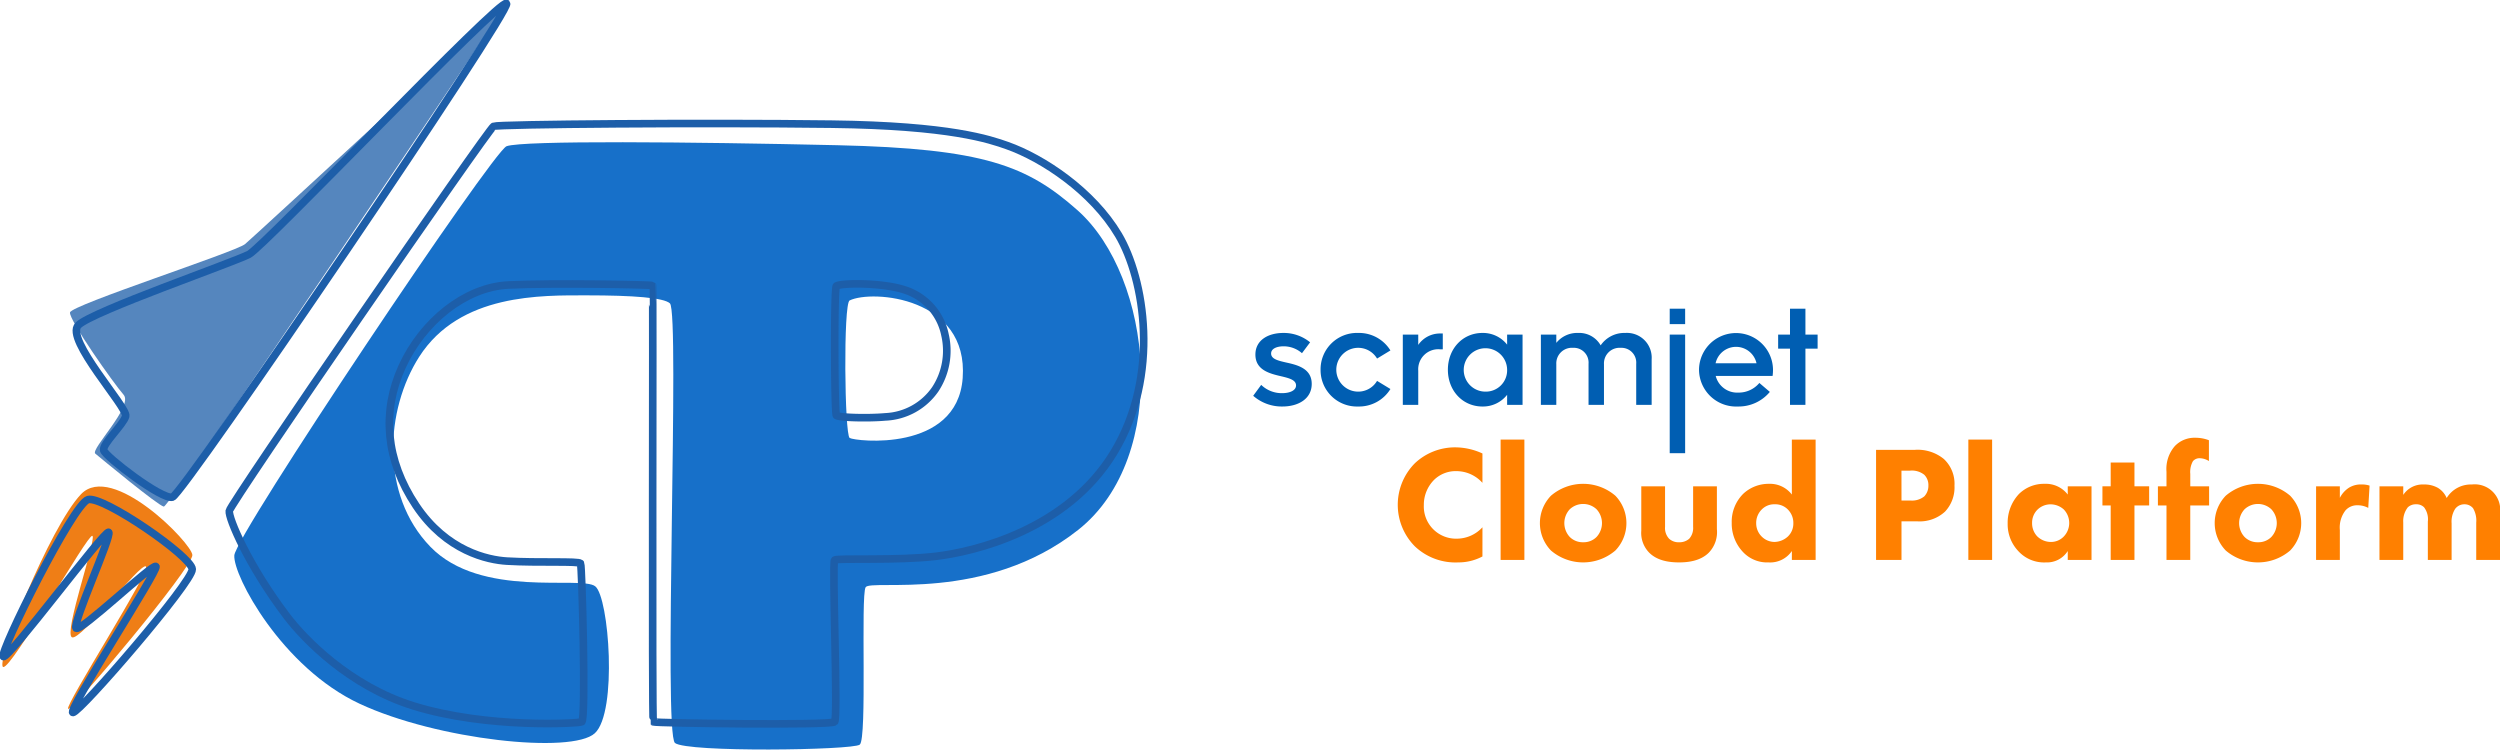 <svg xmlns="http://www.w3.org/2000/svg" width="100%" height="100%" viewBox="0 0 474.843 142.366" preserveAspectRatio="xMinYMin meet">
  <g id="logo-cp" transform="translate(-415.123 -1740.659)">
    <g id="Group_2002" data-name="Group 2002">
      <g id="Group_2001" data-name="Group 2001">
        <g id="Group_1999" data-name="Group 1999">
          <g id="Group_1998" data-name="Group 1998">
            <path id="Path_3164" data-name="Path 3164" d="M653.153,1815.83l1.518-2.068a5.586,5.586,0,0,0,3.976,1.571c1.492,0,2.643-.524,2.643-1.466,0-1.047-1.308-1.387-2.877-1.753-2.147-.5-4.842-1.177-4.842-4.108,0-2.748,2.434-4.108,5.312-4.108a7.889,7.889,0,0,1,5.077,1.779l-1.544,2.067a5.281,5.281,0,0,0-3.48-1.308c-1.309,0-2.382.445-2.382,1.361,0,1.046,1.282,1.36,2.9,1.726,2.146.471,4.814,1.152,4.814,4.056,0,2.774-2.459,4.291-5.573,4.291a8.225,8.225,0,0,1-5.547-2.04" fill="#005eb2"/>
            <path id="Path_3165" data-name="Path 3165" d="M665.949,1810.884a6.909,6.909,0,0,1,7.144-6.986,7.007,7.007,0,0,1,6.123,3.323l-2.538,1.544a4.161,4.161,0,1,0,0,4.238l2.538,1.545a7.008,7.008,0,0,1-6.123,3.323,6.909,6.909,0,0,1-7.144-6.987" fill="#005eb2"/>
            <path id="Path_3166" data-name="Path 3166" d="M689.161,1804v3.009h-.5a3.808,3.808,0,0,0-4.16,4.056v6.49h-2.932v-13.345H684.5v1.962a5,5,0,0,1,4.16-2.172Z" fill="#005eb2"/>
            <path id="Path_3167" data-name="Path 3167" d="M701.382,1810.884a4.121,4.121,0,1,0-4.109,4.161,4.046,4.046,0,0,0,4.109-4.161m2.931-6.672v13.344h-2.931v-1.91a5.82,5.82,0,0,1-4.684,2.225c-3.768,0-6.568-3.01-6.568-6.987s2.8-6.986,6.568-6.986a5.823,5.823,0,0,1,4.684,2.224v-1.91Z" fill="#005eb2"/>
            <path id="Path_3168" data-name="Path 3168" d="M728.833,1808.9v8.661H725.9v-7.8a2.81,2.81,0,0,0-2.957-3.036,2.96,2.96,0,0,0-3.166,3.088v7.746h-2.931v-7.8a2.81,2.81,0,0,0-2.957-3.036,2.961,2.961,0,0,0-3.166,3.088v7.746h-2.93v-13.345h2.93v1.57a5.1,5.1,0,0,1,4.135-1.884,4.68,4.68,0,0,1,4.291,2.355,5.448,5.448,0,0,1,4.684-2.355,4.7,4.7,0,0,1,5,5" fill="#005eb2"/>
            <path id="Path_3169" data-name="Path 3169" d="M740.977,1809.655h7.772a3.981,3.981,0,0,0-7.772,0m10.834,2.407H741a4.2,4.2,0,0,0,4.291,3.166,5.118,5.118,0,0,0,4-1.832l1.989,1.7a7.7,7.7,0,0,1-6.07,2.773,7.041,7.041,0,0,1-7.379-7.038,7.026,7.026,0,0,1,14.051.079,8.56,8.56,0,0,1-.078,1.151" fill="#005eb2"/>
            <rect id="Rectangle_136" data-name="Rectangle 136" width="2.93" height="22.526" transform="translate(732.264 1804.211)" fill="#005eb2"/>
            <path id="Path_3170" data-name="Path 3170" d="M755.11,1817.557h2.931v-10.676h2.314v-2.669h-2.314v-4.919H755.11v4.919h-2.25v2.669h2.25Z" fill="#005eb2"/>
            <rect id="Rectangle_137" data-name="Rectangle 137" width="2.93" height="2.931" transform="translate(732.264 1799.292)" fill="#005eb2"/>
          </g>
        </g>
        <g id="Group_2000" data-name="Group 2000">
          <path id="Path_3171" data-name="Path 3171" d="M696.693,1846.352a9.714,9.714,0,0,1-4.609,1.129,11.208,11.208,0,0,1-8.216-3.041,11.206,11.206,0,0,1,0-15.8,11.1,11.1,0,0,1,7.808-3.01,12.434,12.434,0,0,1,5.017,1.161v5.581a6.626,6.626,0,0,0-4.891-2.226,5.87,5.87,0,0,0-4.265,1.63,6.7,6.7,0,0,0-1.975,4.83,6.118,6.118,0,0,0,6.334,6.365,6.6,6.6,0,0,0,4.8-2.164Z" fill="#ff8000"/>
          <path id="Path_3172" data-name="Path 3172" d="M704.66,1824.151v22.86h-4.515v-22.86Z" fill="#ff8000"/>
          <path id="Path_3173" data-name="Path 3173" d="M721.938,1845.224a9.411,9.411,0,0,1-12.229,0,7.5,7.5,0,0,1,0-10.411,9.411,9.411,0,0,1,12.229,0,7.5,7.5,0,0,1,0,10.411Zm-8.654-7.84a3.869,3.869,0,0,0,0,5.268,3.475,3.475,0,0,0,2.571,1,3.429,3.429,0,0,0,2.509-1,3.872,3.872,0,0,0,0-5.268,3.718,3.718,0,0,0-5.08,0Z" fill="#ff8000"/>
          <path id="Path_3174" data-name="Path 3174" d="M731.379,1833.026v7.714a2.944,2.944,0,0,0,.784,2.257,2.662,2.662,0,0,0,1.882.659,2.8,2.8,0,0,0,1.912-.659,3.044,3.044,0,0,0,.753-2.257v-7.714h4.515v8.153a5.612,5.612,0,0,1-1.568,4.484c-1.6,1.568-3.951,1.818-5.612,1.818-1.725,0-4.046-.25-5.645-1.818a5.356,5.356,0,0,1-1.536-4.2v-8.435Z" fill="#ff8000"/>
          <path id="Path_3175" data-name="Path 3175" d="M759.979,1847.011h-4.515v-1.693a4.975,4.975,0,0,1-4.422,2.163,6.277,6.277,0,0,1-4.8-1.912,7.837,7.837,0,0,1-2.2-5.614,7.474,7.474,0,0,1,2.2-5.519,7.047,7.047,0,0,1,4.86-1.88,5.219,5.219,0,0,1,4.359,2.038v-10.443h4.515Zm-10.191-9.627a3.6,3.6,0,0,0-1.1,2.666,3.54,3.54,0,0,0,1.1,2.571,3.463,3.463,0,0,0,2.352.972,3.852,3.852,0,0,0,2.571-1.035,3.4,3.4,0,0,0,1.035-2.508,3.607,3.607,0,0,0-1-2.572,3.317,3.317,0,0,0-2.54-1.035A3.282,3.282,0,0,0,749.788,1837.384Z" fill="#ff8000"/>
          <path id="Path_3176" data-name="Path 3176" d="M778.827,1826.1a7.855,7.855,0,0,1,5.487,1.724,6.432,6.432,0,0,1,2.039,5.08,6.723,6.723,0,0,1-1.788,4.923,7.125,7.125,0,0,1-5.331,1.85h-2.947v7.338h-4.829V1826.1Zm-2.54,9.626h1.725a3.7,3.7,0,0,0,2.6-.783,2.912,2.912,0,0,0,.785-2.07,2.757,2.757,0,0,0-.785-2.038,3.766,3.766,0,0,0-2.7-.784h-1.631Z" fill="#ff8000"/>
          <path id="Path_3177" data-name="Path 3177" d="M793.5,1824.151v22.86h-4.515v-22.86Z" fill="#ff8000"/>
          <path id="Path_3178" data-name="Path 3178" d="M807.866,1833.026h4.515v13.985h-4.515v-1.693a4.66,4.66,0,0,1-4.139,2.163,6.627,6.627,0,0,1-5.237-2.132,7.4,7.4,0,0,1-2.038-5.236,7.968,7.968,0,0,1,2.163-5.645,6.745,6.745,0,0,1,4.861-1.912,5.246,5.246,0,0,1,4.39,2.038Zm-5.738,4.421a3.492,3.492,0,0,0-1.035,2.54,3.611,3.611,0,0,0,.94,2.509,3.713,3.713,0,0,0,2.666,1.1,3.343,3.343,0,0,0,2.352-.972,3.711,3.711,0,0,0,.062-5.2,3.775,3.775,0,0,0-2.508-.973A3.557,3.557,0,0,0,802.128,1837.447Z" fill="#ff8000"/>
          <path id="Path_3179" data-name="Path 3179" d="M820.536,1836.663v10.348h-4.515v-10.348h-1.568v-3.637h1.568v-4.516h4.515v4.516h2.791v3.637Z" fill="#ff8000"/>
          <path id="Path_3180" data-name="Path 3180" d="M831.135,1836.663v10.348H826.62v-10.348h-1.63v-3.637h1.63v-2.76a6.619,6.619,0,0,1,1.568-4.86,5.15,5.15,0,0,1,3.92-1.6,7.1,7.1,0,0,1,2.571.471v3.951a3.468,3.468,0,0,0-1.724-.533,1.627,1.627,0,0,0-1.317.564,4.207,4.207,0,0,0-.5,2.415v2.352h3.576v3.637Z" fill="#ff8000"/>
          <path id="Path_3181" data-name="Path 3181" d="M850.107,1845.224a9.411,9.411,0,0,1-12.229,0,7.5,7.5,0,0,1,0-10.411,9.411,9.411,0,0,1,12.229,0,7.5,7.5,0,0,1,0,10.411Zm-8.654-7.84a3.869,3.869,0,0,0,0,5.268,3.475,3.475,0,0,0,2.571,1,3.427,3.427,0,0,0,2.509-1,3.869,3.869,0,0,0,0-5.268,3.718,3.718,0,0,0-5.08,0Z" fill="#ff8000"/>
          <path id="Path_3182" data-name="Path 3182" d="M855.033,1833.026h4.515v2.195a5.008,5.008,0,0,1,1.756-1.944,4.325,4.325,0,0,1,2.415-.6,4.532,4.532,0,0,1,1.474.219l-.251,4.233a4.27,4.27,0,0,0-2.038-.5,2.95,2.95,0,0,0-2.258.94,5.312,5.312,0,0,0-1.1,3.763v5.676h-4.515Z" fill="#ff8000"/>
          <path id="Path_3183" data-name="Path 3183" d="M867.075,1833.026h4.516v1.63a4.412,4.412,0,0,1,3.919-1.975,5.2,5.2,0,0,1,2.634.627,4.135,4.135,0,0,1,1.694,1.944,5.374,5.374,0,0,1,4.766-2.571,4.845,4.845,0,0,1,5.362,5.487v8.843h-4.515v-7.087a4.61,4.61,0,0,0-.6-2.728,2.073,2.073,0,0,0-1.63-.753,2.168,2.168,0,0,0-1.756.847,4.493,4.493,0,0,0-.69,2.76v6.961h-4.515v-7.275a3.77,3.77,0,0,0-.721-2.728,2.031,2.031,0,0,0-1.505-.565,2.2,2.2,0,0,0-1.568.565,4.244,4.244,0,0,0-.878,2.853v7.15h-4.516Z" fill="#ff8000"/>
        </g>
      </g>
    </g>
    <g id="Group_2003" data-name="Group 2003">
      <path id="Path_3184" data-name="Path 3184" d="M619.763,1780.577c-9.523-8.429-17.684-11.7-45.615-12.338s-59.69-.931-62.8.19c-2.616.944-51.461,73.868-51.72,77.714s9.034,21.28,23.775,28.17,40.379,9.614,44.706,5.609,2.7-25.806.076-27.9-21.708,2.418-31.322-7.517-8.517-26.078-2.118-36.078c7.726-12.071,23.269-11.67,31.921-11.67s14.561.44,15.7,1.522c1.921,1.819-1.282,81.678.961,83.5s33.649,1.38,35.091.319.16-28.3,1.121-29.9,22.753,3.045,40.379-10.9S634.065,1793.235,619.763,1780.577Zm-21.79,31.886c-1.043,14.264-20.51,12.018-21.471,11.376s-1.226-25.527,0-26.117C580.828,1795.639,599.095,1797.1,597.973,1812.463Z" fill="#1770c9"/>
      <path id="Path_3185" data-name="Path 3185" d="M451.662,1846.081c.126,2.265-22.951,29.884-23.608,29.219s15.88-26.429,14.772-27.069-12.318,14.136-14.021,13.482,4.754-18.835,3.86-19.275-15.318,25.331-16.932,24.906,8.849-26.618,14.778-32.819,21.022,9.288,21.151,11.556" fill="#ef7e16"/>
      <path id="Path_3186" data-name="Path 3186" d="M511.335,1741.314s-63.97,95.782-65.1,95.568-12.036-9.255-13.011-10.063,7.273-9.022,5.378-11.178-10.421-14.23-10.185-15.638,31.452-11.485,33.242-12.976,49.681-45.713,49.681-45.713" fill="#5586be"/>
      <path id="Path_3187" data-name="Path 3187" d="M511.335,1741.314c-1.106-1.148-45.973,46.114-48.923,47.656s-29.737,10.82-32.4,13.437,9.41,15.677,8.985,17.29-4.506,5.31-4.176,6.5,11.022,9.422,13.051,8.889S512.439,1742.462,511.335,1741.314Z" fill="none" stroke="#1d5ea9" stroke-linecap="round" stroke-linejoin="round" stroke-width="1.446"/>
      <path id="Path_3188" data-name="Path 3188" d="M431.835,1835.556c-2.828.817-16.9,29.068-16.081,29.809s19.283-24.115,20.005-23.607-6.932,17.315-6.187,18.207,14.633-12.419,15.173-11.713-17.086,27.728-15.765,27.739,22.756-24.8,22.658-27.215S434.663,1834.738,431.835,1835.556Z" fill="none" stroke="#1d5ea9" stroke-linecap="round" stroke-linejoin="round" stroke-width="1.446"/>
      <path id="Path_3189" data-name="Path 3189" d="M508.875,1764.651c-.96.429-50.014,71.658-50.2,73.044s3.612,10.337,10.887,19.953c3.362,4.443,11.951,13.3,24.018,17.067,14.043,4.388,31.575,3.346,32.052,3.051.822-.509.035-29.61-.236-30.091s-8.112-.09-13.99-.441c-3.608-.214-11.492-1.874-17.273-10.542s-6.532-17.831-2.641-26.378,11.942-15.108,20.174-15.522,27.257-.069,27.4.1-.135,82.623.143,82.878,33.752.708,34.44,0-.527-30.357,0-30.744,12,.152,19.2-.7,24.842-4.927,33.809-19.675,5.832-33.053.909-41.365-14.387-14.6-21.151-16.983c-3.264-1.151-10.759-3.782-33.285-4.061C548.537,1763.934,509.784,1764.245,508.875,1764.651Z" fill="none" stroke="#1d5ea9" stroke-linecap="round" stroke-linejoin="round" stroke-width="1.446"/>
      <path id="Path_3190" data-name="Path 3190" d="M573.977,1794.994c-.463.41-.361,24.117,0,24.56s6.125.58,9.3.288a12.156,12.156,0,0,0,9.481-5.232,13.319,13.319,0,0,0,1.851-10.349,11.311,11.311,0,0,0-7.632-8.534C582.509,1794.257,574.638,1794.41,573.977,1794.994Z" fill="none" stroke="#1d5ea9" stroke-linecap="round" stroke-linejoin="round" stroke-width="1.446"/>
    </g>
  </g>
</svg>
